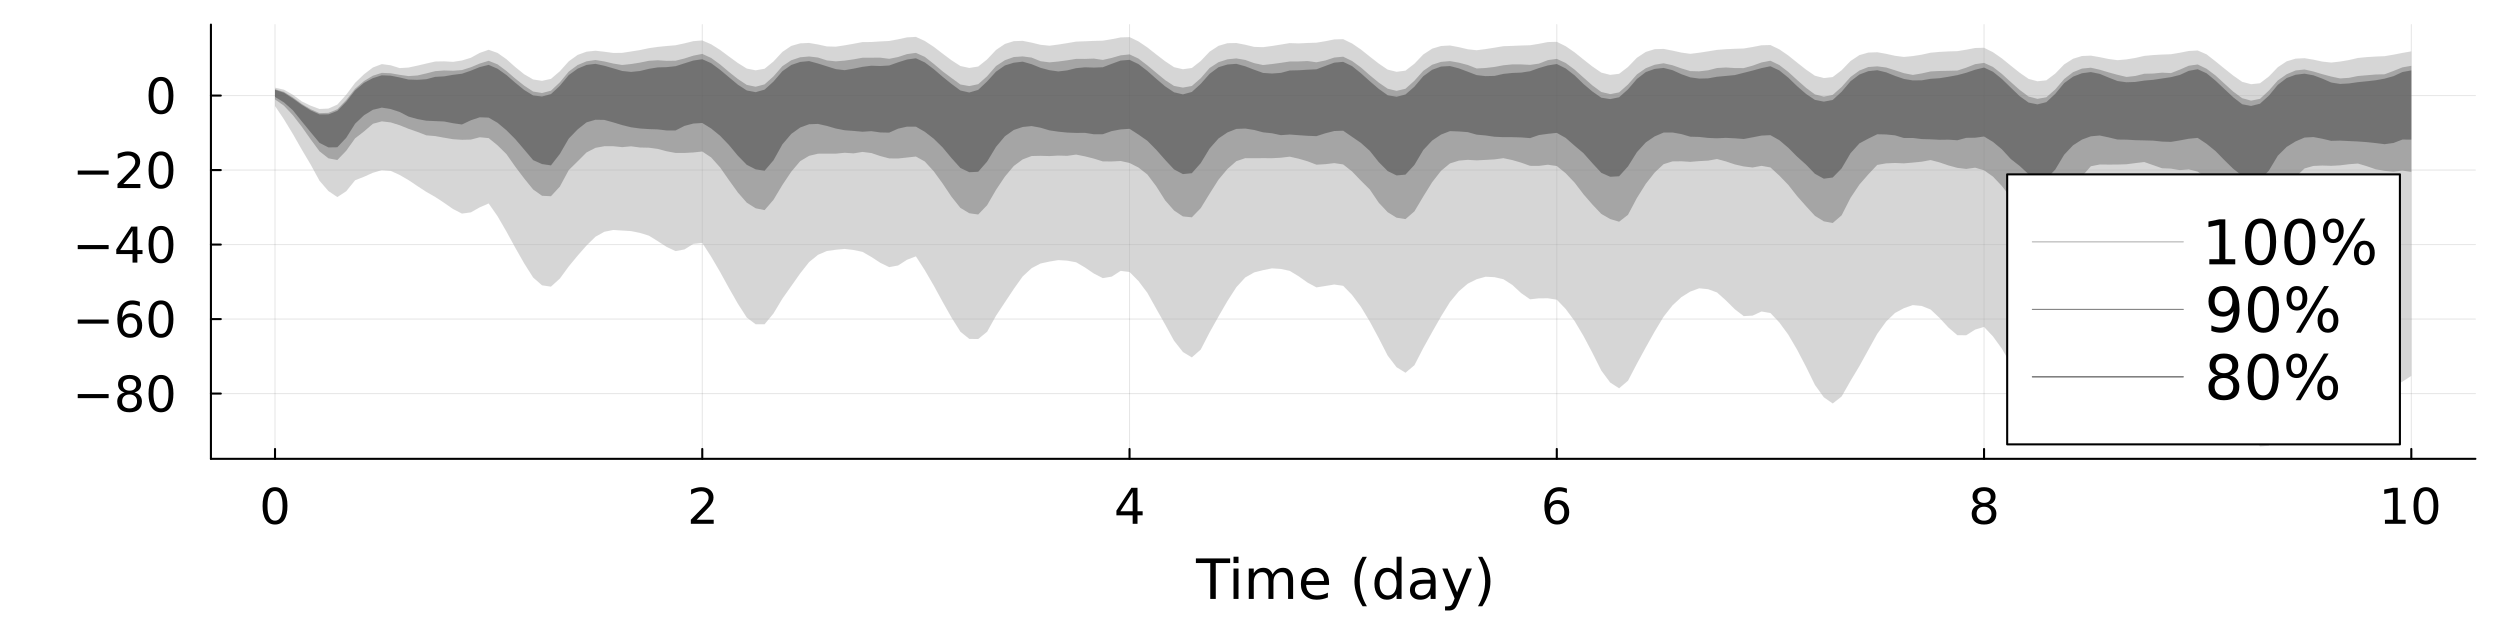 <?xml version="1.0" encoding="utf-8"?>
<svg xmlns="http://www.w3.org/2000/svg" xmlns:xlink="http://www.w3.org/1999/xlink" width="1200" height="300" viewBox="0 0 4800 1200">
<rect x="0" y="0" width="4800" height="1200" fill="#333333" stroke="none"/>
<defs>
  <clipPath id="clip160">
    <rect x="0" y="0" width="4800" height="1200"/>
  </clipPath>
</defs>
<path clip-path="url(#clip160)" d="M0 1200 L4800 1200 L4800 0 L0 0  Z" fill="#ffffff" fill-rule="evenodd" fill-opacity="1"/>
<defs>
  <clipPath id="clip161">
    <rect x="960" y="0" width="3361" height="1200"/>
  </clipPath>
</defs>
<path clip-path="url(#clip160)" d="M404.977 880.951 L4752.76 880.951 L4752.76 47.244 L404.977 47.244  Z" fill="#ffffff" fill-rule="evenodd" fill-opacity="1"/>
<defs>
  <clipPath id="clip162">
    <rect x="404" y="47" width="4349" height="835"/>
  </clipPath>
</defs>
<polyline clip-path="url(#clip162)" style="stroke:#000000; stroke-linecap:round; stroke-linejoin:round; stroke-width:2; stroke-opacity:0.1; fill:none" points="528.028,880.951 528.028,47.244 "/>
<polyline clip-path="url(#clip162)" style="stroke:#000000; stroke-linecap:round; stroke-linejoin:round; stroke-width:2; stroke-opacity:0.1; fill:none" points="1348.36,880.951 1348.36,47.244 "/>
<polyline clip-path="url(#clip162)" style="stroke:#000000; stroke-linecap:round; stroke-linejoin:round; stroke-width:2; stroke-opacity:0.1; fill:none" points="2168.7,880.951 2168.7,47.244 "/>
<polyline clip-path="url(#clip162)" style="stroke:#000000; stroke-linecap:round; stroke-linejoin:round; stroke-width:2; stroke-opacity:0.1; fill:none" points="2989.03,880.951 2989.03,47.244 "/>
<polyline clip-path="url(#clip162)" style="stroke:#000000; stroke-linecap:round; stroke-linejoin:round; stroke-width:2; stroke-opacity:0.1; fill:none" points="3809.37,880.951 3809.37,47.244 "/>
<polyline clip-path="url(#clip162)" style="stroke:#000000; stroke-linecap:round; stroke-linejoin:round; stroke-width:2; stroke-opacity:0.1; fill:none" points="4629.71,880.951 4629.71,47.244 "/>
<polyline clip-path="url(#clip162)" style="stroke:#000000; stroke-linecap:round; stroke-linejoin:round; stroke-width:2; stroke-opacity:0.1; fill:none" points="404.977,755.68 4752.76,755.68 "/>
<polyline clip-path="url(#clip162)" style="stroke:#000000; stroke-linecap:round; stroke-linejoin:round; stroke-width:2; stroke-opacity:0.1; fill:none" points="404.977,612.63 4752.76,612.63 "/>
<polyline clip-path="url(#clip162)" style="stroke:#000000; stroke-linecap:round; stroke-linejoin:round; stroke-width:2; stroke-opacity:0.1; fill:none" points="404.977,469.581 4752.76,469.581 "/>
<polyline clip-path="url(#clip162)" style="stroke:#000000; stroke-linecap:round; stroke-linejoin:round; stroke-width:2; stroke-opacity:0.1; fill:none" points="404.977,326.531 4752.76,326.531 "/>
<polyline clip-path="url(#clip162)" style="stroke:#000000; stroke-linecap:round; stroke-linejoin:round; stroke-width:2; stroke-opacity:0.1; fill:none" points="404.977,183.481 4752.76,183.481 "/>
<polyline clip-path="url(#clip160)" style="stroke:#000000; stroke-linecap:round; stroke-linejoin:round; stroke-width:4; stroke-opacity:1; fill:none" points="404.977,880.951 4752.76,880.951 "/>
<polyline clip-path="url(#clip160)" style="stroke:#000000; stroke-linecap:round; stroke-linejoin:round; stroke-width:4; stroke-opacity:1; fill:none" points="528.028,880.951 528.028,862.054 "/>
<polyline clip-path="url(#clip160)" style="stroke:#000000; stroke-linecap:round; stroke-linejoin:round; stroke-width:4; stroke-opacity:1; fill:none" points="1348.36,880.951 1348.36,862.054 "/>
<polyline clip-path="url(#clip160)" style="stroke:#000000; stroke-linecap:round; stroke-linejoin:round; stroke-width:4; stroke-opacity:1; fill:none" points="2168.7,880.951 2168.7,862.054 "/>
<polyline clip-path="url(#clip160)" style="stroke:#000000; stroke-linecap:round; stroke-linejoin:round; stroke-width:4; stroke-opacity:1; fill:none" points="2989.03,880.951 2989.03,862.054 "/>
<polyline clip-path="url(#clip160)" style="stroke:#000000; stroke-linecap:round; stroke-linejoin:round; stroke-width:4; stroke-opacity:1; fill:none" points="3809.37,880.951 3809.37,862.054 "/>
<polyline clip-path="url(#clip160)" style="stroke:#000000; stroke-linecap:round; stroke-linejoin:round; stroke-width:4; stroke-opacity:1; fill:none" points="4629.71,880.951 4629.71,862.054 "/>
<path clip-path="url(#clip160)" d="M528.028 942.789 Q520.806 942.789 517.148 949.918 Q513.537 957.002 513.537 971.261 Q513.537 985.474 517.148 992.603 Q520.806 999.687 528.028 999.687 Q535.296 999.687 538.907 992.603 Q542.565 985.474 542.565 971.261 Q542.565 957.002 538.907 949.918 Q535.296 942.789 528.028 942.789 M528.028 935.382 Q539.648 935.382 545.759 944.594 Q551.916 953.761 551.916 971.261 Q551.916 988.715 545.759 997.927 Q539.648 1007.09 528.028 1007.09 Q516.407 1007.09 510.25 997.927 Q504.139 988.715 504.139 971.261 Q504.139 953.761 510.25 944.594 Q516.407 935.382 528.028 935.382 Z" fill="#000000" fill-rule="nonzero" fill-opacity="1" /><path clip-path="url(#clip160)" d="M1337.67 997.881 L1370.31 997.881 L1370.31 1005.75 L1326.42 1005.75 L1326.42 997.881 Q1331.74 992.372 1340.91 983.113 Q1350.12 973.807 1352.48 971.122 Q1356.97 966.076 1358.73 962.604 Q1360.54 959.085 1360.54 955.705 Q1360.54 950.196 1356.65 946.724 Q1352.81 943.252 1346.6 943.252 Q1342.21 943.252 1337.3 944.78 Q1332.44 946.307 1326.88 949.409 L1326.88 939.965 Q1332.53 937.696 1337.44 936.539 Q1342.34 935.382 1346.42 935.382 Q1357.16 935.382 1363.55 940.752 Q1369.94 946.122 1369.94 955.104 Q1369.94 959.363 1368.32 963.205 Q1366.74 967.002 1362.53 972.187 Q1361.37 973.529 1355.17 979.965 Q1348.97 986.353 1337.67 997.881 Z" fill="#000000" fill-rule="nonzero" fill-opacity="1" /><path clip-path="url(#clip160)" d="M2174.72 944.78 L2151.11 981.678 L2174.72 981.678 L2174.72 944.78 M2172.26 936.631 L2184.02 936.631 L2184.02 981.678 L2193.88 981.678 L2193.88 989.455 L2184.02 989.455 L2184.02 1005.75 L2174.72 1005.75 L2174.72 989.455 L2143.51 989.455 L2143.51 980.428 L2172.26 936.631 Z" fill="#000000" fill-rule="nonzero" fill-opacity="1" /><path clip-path="url(#clip160)" d="M2989.84 967.465 Q2983.55 967.465 2979.84 971.77 Q2976.19 976.076 2976.19 983.576 Q2976.19 991.029 2979.84 995.381 Q2983.55 999.687 2989.84 999.687 Q2996.14 999.687 2999.8 995.381 Q3003.5 991.029 3003.5 983.576 Q3003.5 976.076 2999.8 971.77 Q2996.14 967.465 2989.84 967.465 M3008.41 938.159 L3008.41 946.678 Q3004.89 945.011 3001.28 944.131 Q2997.71 943.252 2994.2 943.252 Q2984.94 943.252 2980.03 949.502 Q2975.17 955.752 2974.47 968.391 Q2977.21 964.363 2981.33 962.233 Q2985.45 960.057 2990.4 960.057 Q3000.82 960.057 3006.84 966.4 Q3012.9 972.696 3012.9 983.576 Q3012.9 994.224 3006.6 1000.66 Q3000.31 1007.09 2989.84 1007.09 Q2977.85 1007.09 2971.51 997.927 Q2965.17 988.715 2965.17 971.261 Q2965.17 954.872 2972.95 945.15 Q2980.72 935.382 2993.83 935.382 Q2997.34 935.382 3000.91 936.076 Q3004.52 936.77 3008.41 938.159 Z" fill="#000000" fill-rule="nonzero" fill-opacity="1" /><path clip-path="url(#clip160)" d="M3809.37 972.928 Q3802.7 972.928 3798.86 976.492 Q3795.06 980.057 3795.06 986.307 Q3795.06 992.557 3798.86 996.122 Q3802.7 999.687 3809.37 999.687 Q3816.04 999.687 3819.88 996.122 Q3823.72 992.511 3823.72 986.307 Q3823.72 980.057 3819.88 976.492 Q3816.08 972.928 3809.37 972.928 M3800.02 968.946 Q3794 967.465 3790.62 963.344 Q3787.29 959.224 3787.29 953.298 Q3787.29 945.011 3793.17 940.196 Q3799.09 935.382 3809.37 935.382 Q3819.69 935.382 3825.57 940.196 Q3831.45 945.011 3831.45 953.298 Q3831.45 959.224 3828.07 963.344 Q3824.74 967.465 3818.77 968.946 Q3825.53 970.52 3829.28 975.104 Q3833.07 979.687 3833.07 986.307 Q3833.07 996.353 3826.92 1001.72 Q3820.81 1007.09 3809.37 1007.09 Q3797.93 1007.09 3791.78 1001.72 Q3785.67 996.353 3785.67 986.307 Q3785.67 979.687 3789.46 975.104 Q3793.26 970.52 3800.02 968.946 M3796.59 954.178 Q3796.59 959.548 3799.93 962.557 Q3803.31 965.567 3809.37 965.567 Q3815.39 965.567 3818.77 962.557 Q3822.19 959.548 3822.19 954.178 Q3822.19 948.807 3818.77 945.798 Q3815.39 942.789 3809.37 942.789 Q3803.31 942.789 3799.93 945.798 Q3796.59 948.807 3796.59 954.178 Z" fill="#000000" fill-rule="nonzero" fill-opacity="1" /><path clip-path="url(#clip160)" d="M4579.08 997.881 L4594.36 997.881 L4594.36 945.15 L4577.74 948.483 L4577.74 939.965 L4594.27 936.631 L4603.62 936.631 L4603.62 997.881 L4618.9 997.881 L4618.9 1005.75 L4579.08 1005.75 L4579.08 997.881 Z" fill="#000000" fill-rule="nonzero" fill-opacity="1" /><path clip-path="url(#clip160)" d="M4657.78 942.789 Q4650.56 942.789 4646.9 949.918 Q4643.29 957.002 4643.29 971.261 Q4643.29 985.474 4646.9 992.603 Q4650.56 999.687 4657.78 999.687 Q4665.05 999.687 4668.66 992.603 Q4672.32 985.474 4672.32 971.261 Q4672.32 957.002 4668.66 949.918 Q4665.05 942.789 4657.78 942.789 M4657.78 935.382 Q4669.4 935.382 4675.52 944.594 Q4681.67 953.761 4681.67 971.261 Q4681.67 988.715 4675.52 997.927 Q4669.4 1007.09 4657.78 1007.09 Q4646.16 1007.09 4640.01 997.927 Q4633.9 988.715 4633.9 971.261 Q4633.9 953.761 4640.01 944.594 Q4646.16 935.382 4657.78 935.382 Z" fill="#000000" fill-rule="nonzero" fill-opacity="1" /><path clip-path="url(#clip160)" d="M2296.11 1072.18 L2361.89 1072.18 L2361.89 1081.04 L2334.28 1081.04 L2334.28 1149.94 L2323.71 1149.94 L2323.71 1081.04 L2296.11 1081.04 L2296.11 1072.18 Z" fill="#000000" fill-rule="nonzero" fill-opacity="1" /><path clip-path="url(#clip160)" d="M2368.35 1091.61 L2377.93 1091.61 L2377.93 1149.94 L2368.35 1149.94 L2368.35 1091.61 M2368.35 1068.9 L2377.93 1068.9 L2377.93 1081.04 L2368.35 1081.04 L2368.35 1068.9 Z" fill="#000000" fill-rule="nonzero" fill-opacity="1" /><path clip-path="url(#clip160)" d="M2443.4 1102.81 Q2446.99 1096.35 2451.99 1093.28 Q2456.99 1090.2 2463.76 1090.2 Q2472.88 1090.2 2477.83 1096.61 Q2482.77 1102.96 2482.77 1114.74 L2482.77 1149.94 L2473.14 1149.94 L2473.14 1115.05 Q2473.14 1106.66 2470.17 1102.6 Q2467.2 1098.54 2461.11 1098.54 Q2453.66 1098.54 2449.34 1103.49 Q2445.01 1108.43 2445.01 1116.97 L2445.01 1149.94 L2435.38 1149.94 L2435.38 1115.05 Q2435.38 1106.61 2432.41 1102.6 Q2429.44 1098.54 2423.24 1098.54 Q2415.9 1098.54 2411.58 1103.54 Q2407.25 1108.49 2407.25 1116.97 L2407.25 1149.94 L2397.62 1149.94 L2397.62 1091.61 L2407.25 1091.61 L2407.25 1100.67 Q2410.53 1095.31 2415.12 1092.76 Q2419.7 1090.2 2426 1090.2 Q2432.36 1090.2 2436.78 1093.43 Q2441.26 1096.66 2443.4 1102.81 Z" fill="#000000" fill-rule="nonzero" fill-opacity="1" /><path clip-path="url(#clip160)" d="M2551.78 1118.38 L2551.78 1123.07 L2507.72 1123.07 Q2508.35 1132.96 2513.66 1138.17 Q2519.02 1143.33 2528.55 1143.33 Q2534.08 1143.33 2539.23 1141.97 Q2544.44 1140.62 2549.54 1137.91 L2549.54 1146.97 Q2544.39 1149.16 2538.97 1150.31 Q2533.55 1151.45 2527.98 1151.45 Q2514.02 1151.45 2505.85 1143.33 Q2497.72 1135.2 2497.72 1121.35 Q2497.72 1107.03 2505.43 1098.64 Q2513.19 1090.2 2526.31 1090.2 Q2538.09 1090.2 2544.91 1097.81 Q2551.78 1105.36 2551.78 1118.38 M2542.2 1115.57 Q2542.1 1107.7 2537.77 1103.02 Q2533.5 1098.33 2526.42 1098.33 Q2518.4 1098.33 2513.55 1102.86 Q2508.76 1107.39 2508.03 1115.62 L2542.2 1115.57 Z" fill="#000000" fill-rule="nonzero" fill-opacity="1" /><path clip-path="url(#clip160)" d="M2624.44 1069.01 Q2617.46 1080.99 2614.07 1092.7 Q2610.69 1104.42 2610.69 1116.45 Q2610.69 1128.49 2614.07 1140.31 Q2617.51 1152.08 2624.44 1164.01 L2616.11 1164.01 Q2608.29 1151.77 2604.39 1139.94 Q2600.53 1128.12 2600.53 1116.45 Q2600.53 1104.84 2604.39 1093.07 Q2608.24 1081.3 2616.11 1069.01 L2624.44 1069.01 Z" fill="#000000" fill-rule="nonzero" fill-opacity="1" /><path clip-path="url(#clip160)" d="M2681.42 1100.46 L2681.42 1068.9 L2691 1068.9 L2691 1149.94 L2681.42 1149.94 L2681.42 1141.19 Q2678.4 1146.4 2673.76 1148.95 Q2669.18 1151.45 2662.72 1151.45 Q2652.15 1151.45 2645.48 1143.02 Q2638.87 1134.58 2638.87 1120.83 Q2638.87 1107.08 2645.48 1098.64 Q2652.15 1090.2 2662.72 1090.2 Q2669.18 1090.2 2673.76 1092.76 Q2678.4 1095.26 2681.42 1100.46 M2648.76 1120.83 Q2648.76 1131.4 2653.08 1137.44 Q2657.46 1143.43 2665.06 1143.43 Q2672.67 1143.43 2677.04 1137.44 Q2681.42 1131.4 2681.42 1120.83 Q2681.42 1110.26 2677.04 1104.27 Q2672.67 1098.23 2665.06 1098.23 Q2657.46 1098.23 2653.08 1104.27 Q2648.76 1110.26 2648.76 1120.83 Z" fill="#000000" fill-rule="nonzero" fill-opacity="1" /><path clip-path="url(#clip160)" d="M2737.25 1120.62 Q2725.64 1120.62 2721.16 1123.28 Q2716.68 1125.93 2716.68 1132.34 Q2716.68 1137.44 2720.01 1140.46 Q2723.4 1143.43 2729.18 1143.43 Q2737.15 1143.43 2741.94 1137.81 Q2746.78 1132.13 2746.78 1122.76 L2746.78 1120.62 L2737.25 1120.62 M2756.37 1116.66 L2756.37 1149.94 L2746.78 1149.94 L2746.78 1141.09 Q2743.5 1146.4 2738.61 1148.95 Q2733.71 1151.45 2726.63 1151.45 Q2717.67 1151.45 2712.36 1146.45 Q2707.1 1141.4 2707.1 1132.96 Q2707.1 1123.12 2713.66 1118.12 Q2720.27 1113.12 2733.34 1113.12 L2746.78 1113.12 L2746.78 1112.18 Q2746.78 1105.57 2742.41 1101.98 Q2738.08 1098.33 2730.22 1098.33 Q2725.22 1098.33 2720.48 1099.53 Q2715.74 1100.73 2711.37 1103.12 L2711.37 1094.27 Q2716.63 1092.24 2721.57 1091.25 Q2726.52 1090.2 2731.21 1090.2 Q2743.87 1090.2 2750.12 1096.77 Q2756.37 1103.33 2756.37 1116.66 Z" fill="#000000" fill-rule="nonzero" fill-opacity="1" /><path clip-path="url(#clip160)" d="M2800.38 1155.36 Q2796.31 1165.78 2792.46 1168.95 Q2788.61 1172.13 2782.15 1172.13 L2774.49 1172.13 L2774.49 1164.11 L2780.12 1164.11 Q2784.07 1164.11 2786.26 1162.24 Q2788.45 1160.36 2791.11 1153.38 L2792.82 1149.01 L2769.23 1091.61 L2779.39 1091.61 L2797.62 1137.24 L2815.84 1091.61 L2826 1091.61 L2800.38 1155.36 Z" fill="#000000" fill-rule="nonzero" fill-opacity="1" /><path clip-path="url(#clip160)" d="M2837.72 1069.01 L2846.05 1069.01 Q2853.87 1081.3 2857.72 1093.07 Q2861.63 1104.84 2861.63 1116.45 Q2861.63 1128.12 2857.72 1139.94 Q2853.87 1151.77 2846.05 1164.01 L2837.72 1164.01 Q2844.65 1152.08 2848.03 1140.31 Q2851.47 1128.49 2851.47 1116.45 Q2851.47 1104.42 2848.03 1092.7 Q2844.65 1080.99 2837.72 1069.01 Z" fill="#000000" fill-rule="nonzero" fill-opacity="1" /><polyline clip-path="url(#clip160)" style="stroke:#000000; stroke-linecap:round; stroke-linejoin:round; stroke-width:4; stroke-opacity:1; fill:none" points="404.977,880.951 404.977,47.244 "/>
<polyline clip-path="url(#clip160)" style="stroke:#000000; stroke-linecap:round; stroke-linejoin:round; stroke-width:4; stroke-opacity:1; fill:none" points="404.977,755.68 423.875,755.68 "/>
<polyline clip-path="url(#clip160)" style="stroke:#000000; stroke-linecap:round; stroke-linejoin:round; stroke-width:4; stroke-opacity:1; fill:none" points="404.977,612.63 423.875,612.63 "/>
<polyline clip-path="url(#clip160)" style="stroke:#000000; stroke-linecap:round; stroke-linejoin:round; stroke-width:4; stroke-opacity:1; fill:none" points="404.977,469.581 423.875,469.581 "/>
<polyline clip-path="url(#clip160)" style="stroke:#000000; stroke-linecap:round; stroke-linejoin:round; stroke-width:4; stroke-opacity:1; fill:none" points="404.977,326.531 423.875,326.531 "/>
<polyline clip-path="url(#clip160)" style="stroke:#000000; stroke-linecap:round; stroke-linejoin:round; stroke-width:4; stroke-opacity:1; fill:none" points="404.977,183.481 423.875,183.481 "/>
<path clip-path="url(#clip160)" d="M149.228 756.583 L208.58 756.583 L208.58 764.453 L149.228 764.453 L149.228 756.583 Z" fill="#000000" fill-rule="nonzero" fill-opacity="1" /><path clip-path="url(#clip160)" d="M248.765 757.416 Q242.098 757.416 238.256 760.981 Q234.459 764.546 234.459 770.796 Q234.459 777.046 238.256 780.61 Q242.098 784.175 248.765 784.175 Q255.431 784.175 259.274 780.61 Q263.117 776.999 263.117 770.796 Q263.117 764.546 259.274 760.981 Q255.478 757.416 248.765 757.416 M239.413 753.435 Q233.395 751.953 230.015 747.833 Q226.682 743.712 226.682 737.787 Q226.682 729.5 232.561 724.685 Q238.487 719.87 248.765 719.87 Q259.089 719.87 264.968 724.685 Q270.848 729.5 270.848 737.787 Q270.848 743.712 267.468 747.833 Q264.135 751.953 258.163 753.435 Q264.922 755.009 268.672 759.592 Q272.468 764.175 272.468 770.796 Q272.468 780.842 266.311 786.212 Q260.2 791.583 248.765 791.583 Q237.33 791.583 231.172 786.212 Q225.061 780.842 225.061 770.796 Q225.061 764.175 228.858 759.592 Q232.654 755.009 239.413 753.435 M235.987 738.666 Q235.987 744.037 239.32 747.046 Q242.7 750.055 248.765 750.055 Q254.783 750.055 258.163 747.046 Q261.589 744.037 261.589 738.666 Q261.589 733.296 258.163 730.287 Q254.783 727.277 248.765 727.277 Q242.7 727.277 239.32 730.287 Q235.987 733.296 235.987 738.666 Z" fill="#000000" fill-rule="nonzero" fill-opacity="1" /><path clip-path="url(#clip160)" d="M309.089 727.277 Q301.866 727.277 298.209 734.407 Q294.598 741.49 294.598 755.749 Q294.598 769.962 298.209 777.092 Q301.866 784.175 309.089 784.175 Q316.357 784.175 319.968 777.092 Q323.626 769.962 323.626 755.749 Q323.626 741.49 319.968 734.407 Q316.357 727.277 309.089 727.277 M309.089 719.87 Q320.709 719.87 326.82 729.083 Q332.977 738.25 332.977 755.749 Q332.977 773.203 326.82 782.416 Q320.709 791.583 309.089 791.583 Q297.468 791.583 291.311 782.416 Q285.2 773.203 285.2 755.749 Q285.2 738.25 291.311 729.083 Q297.468 719.87 309.089 719.87 Z" fill="#000000" fill-rule="nonzero" fill-opacity="1" /><path clip-path="url(#clip160)" d="M149.228 613.533 L208.58 613.533 L208.58 621.403 L149.228 621.403 L149.228 613.533 Z" fill="#000000" fill-rule="nonzero" fill-opacity="1" /><path clip-path="url(#clip160)" d="M249.922 608.904 Q243.626 608.904 239.922 613.209 Q236.265 617.515 236.265 625.015 Q236.265 632.468 239.922 636.82 Q243.626 641.126 249.922 641.126 Q256.219 641.126 259.876 636.82 Q263.58 632.468 263.58 625.015 Q263.58 617.515 259.876 613.209 Q256.219 608.904 249.922 608.904 M268.487 579.598 L268.487 588.117 Q264.968 586.45 261.357 585.57 Q257.793 584.691 254.274 584.691 Q245.015 584.691 240.107 590.941 Q235.246 597.191 234.552 609.829 Q237.283 605.802 241.404 603.672 Q245.524 601.496 250.478 601.496 Q260.894 601.496 266.913 607.839 Q272.978 614.135 272.978 625.015 Q272.978 635.663 266.681 642.098 Q260.385 648.533 249.922 648.533 Q237.932 648.533 231.589 639.366 Q225.246 630.153 225.246 612.7 Q225.246 596.311 233.024 586.589 Q240.802 576.82 253.904 576.82 Q257.422 576.82 260.987 577.515 Q264.598 578.209 268.487 579.598 Z" fill="#000000" fill-rule="nonzero" fill-opacity="1" /><path clip-path="url(#clip160)" d="M309.089 584.228 Q301.866 584.228 298.209 591.357 Q294.598 598.441 294.598 612.7 Q294.598 626.913 298.209 634.042 Q301.866 641.126 309.089 641.126 Q316.357 641.126 319.968 634.042 Q323.626 626.913 323.626 612.7 Q323.626 598.441 319.968 591.357 Q316.357 584.228 309.089 584.228 M309.089 576.82 Q320.709 576.82 326.82 586.033 Q332.977 595.2 332.977 612.7 Q332.977 630.153 326.82 639.366 Q320.709 648.533 309.089 648.533 Q297.468 648.533 291.311 639.366 Q285.2 630.153 285.2 612.7 Q285.2 595.2 291.311 586.033 Q297.468 576.82 309.089 576.82 Z" fill="#000000" fill-rule="nonzero" fill-opacity="1" /><path clip-path="url(#clip160)" d="M149.228 470.483 L208.58 470.483 L208.58 478.354 L149.228 478.354 L149.228 470.483 Z" fill="#000000" fill-rule="nonzero" fill-opacity="1" /><path clip-path="url(#clip160)" d="M254.459 443.169 L230.848 480.067 L254.459 480.067 L254.459 443.169 M252.006 435.021 L263.765 435.021 L263.765 480.067 L273.626 480.067 L273.626 487.844 L263.765 487.844 L263.765 504.141 L254.459 504.141 L254.459 487.844 L223.256 487.844 L223.256 478.817 L252.006 435.021 Z" fill="#000000" fill-rule="nonzero" fill-opacity="1" /><path clip-path="url(#clip160)" d="M309.089 441.178 Q301.866 441.178 298.209 448.308 Q294.598 455.391 294.598 469.65 Q294.598 483.863 298.209 490.993 Q301.866 498.076 309.089 498.076 Q316.357 498.076 319.968 490.993 Q323.626 483.863 323.626 469.65 Q323.626 455.391 319.968 448.308 Q316.357 441.178 309.089 441.178 M309.089 433.771 Q320.709 433.771 326.82 442.984 Q332.977 452.15 332.977 469.65 Q332.977 487.104 326.82 496.317 Q320.709 505.483 309.089 505.483 Q297.468 505.483 291.311 496.317 Q285.2 487.104 285.2 469.65 Q285.2 452.15 291.311 442.984 Q297.468 433.771 309.089 433.771 Z" fill="#000000" fill-rule="nonzero" fill-opacity="1" /><path clip-path="url(#clip160)" d="M149.228 327.434 L208.58 327.434 L208.58 335.304 L149.228 335.304 L149.228 327.434 Z" fill="#000000" fill-rule="nonzero" fill-opacity="1" /><path clip-path="url(#clip160)" d="M236.82 353.221 L269.459 353.221 L269.459 361.091 L225.571 361.091 L225.571 353.221 Q230.895 347.711 240.061 338.452 Q249.274 329.147 251.635 326.462 Q256.126 321.415 257.885 317.943 Q259.691 314.425 259.691 311.045 Q259.691 305.536 255.802 302.064 Q251.959 298.591 245.756 298.591 Q241.357 298.591 236.45 300.119 Q231.589 301.647 226.033 304.749 L226.033 295.304 Q231.682 293.036 236.589 291.878 Q241.496 290.721 245.57 290.721 Q256.311 290.721 262.7 296.091 Q269.089 301.462 269.089 310.443 Q269.089 314.702 267.468 318.545 Q265.894 322.341 261.681 327.526 Q260.524 328.869 254.32 335.304 Q248.117 341.693 236.82 353.221 Z" fill="#000000" fill-rule="nonzero" fill-opacity="1" /><path clip-path="url(#clip160)" d="M309.089 298.128 Q301.866 298.128 298.209 305.258 Q294.598 312.341 294.598 326.6 Q294.598 340.813 298.209 347.943 Q301.866 355.026 309.089 355.026 Q316.357 355.026 319.968 347.943 Q323.626 340.813 323.626 326.6 Q323.626 312.341 319.968 305.258 Q316.357 298.128 309.089 298.128 M309.089 290.721 Q320.709 290.721 326.82 299.934 Q332.977 309.101 332.977 326.6 Q332.977 344.054 326.82 353.267 Q320.709 362.434 309.089 362.434 Q297.468 362.434 291.311 353.267 Q285.2 344.054 285.2 326.6 Q285.2 309.101 291.311 299.934 Q297.468 290.721 309.089 290.721 Z" fill="#000000" fill-rule="nonzero" fill-opacity="1" /><path clip-path="url(#clip160)" d="M309.089 155.079 Q301.866 155.079 298.209 162.208 Q294.598 169.292 294.598 183.551 Q294.598 197.764 298.209 204.893 Q301.866 211.977 309.089 211.977 Q316.357 211.977 319.968 204.893 Q323.626 197.764 323.626 183.551 Q323.626 169.292 319.968 162.208 Q316.357 155.079 309.089 155.079 M309.089 147.671 Q320.709 147.671 326.82 156.884 Q332.977 166.051 332.977 183.551 Q332.977 201.004 326.82 210.217 Q320.709 219.384 309.089 219.384 Q297.468 219.384 291.311 210.217 Q285.2 201.004 285.2 183.551 Q285.2 166.051 291.311 156.884 Q297.468 147.671 309.089 147.671 Z" fill="#000000" fill-rule="nonzero" fill-opacity="1" /><path clip-path="url(#clip162)" d="M528.028 203.579 L545.118 228.931 L562.208 257.087 L579.299 287.022 L596.389 315.786 L613.479 347.082 L630.57 366.816 L647.66 378.396 L664.75 367.172 L681.841 346.064 L698.931 339.371 L716.021 331.722 L733.112 326.616 L750.202 328.113 L767.292 335.902 L784.383 345.835 L801.473 357.311 L818.563 368.464 L835.654 378.202 L852.744 389.462 L869.834 401.334 L886.925 410.095 L904.015 407.77 L921.105 398.102 L938.195 390.622 L955.286 415.099 L972.376 444.629 L989.466 475.886 L1006.56 505.902 L1023.65 532.873 L1040.74 547.843 L1057.83 550.365 L1074.92 534.866 L1092.01 511.505 L1109.1 490.811 L1126.19 471.352 L1143.28 454.547 L1160.37 444.98 L1177.46 441.539 L1194.55 442.621 L1211.64 443.687 L1228.73 447.182 L1245.82 452.455 L1262.91 463.04 L1280 474.074 L1297.09 482.097 L1314.18 478.925 L1331.27 468.241 L1348.36 466.423 L1365.45 492.861 L1382.54 522.085 L1399.63 553.165 L1416.72 583.112 L1433.81 609.69 L1450.91 622.644 L1468 622.606 L1485.09 601.86 L1502.18 573.407 L1519.27 549.213 L1536.36 524.947 L1553.45 503.237 L1570.54 489.276 L1587.63 481.9 L1604.72 479.525 L1621.81 477.96 L1638.9 479.988 L1655.99 483.566 L1673.08 493.389 L1690.17 504.585 L1707.26 512.88 L1724.35 509.74 L1741.44 498.757 L1758.53 492.157 L1775.62 518.737 L1792.71 548.14 L1809.8 579.438 L1826.89 609.645 L1843.98 636.873 L1861.07 650.741 L1878.16 650.91 L1895.25 636.974 L1912.34 606.244 L1929.43 580.447 L1946.52 554.66 L1963.61 530.686 L1980.71 514.909 L1997.8 505.947 L2014.89 502.218 L2031.98 499.386 L2049.07 500.469 L2066.16 503.578 L2083.25 513.617 L2100.34 525.265 L2117.43 534.021 L2134.52 531.103 L2151.61 520.066 L2168.7 522.217 L2185.79 539.471 L2202.88 562.173 L2219.97 592.741 L2237.06 623 L2254.15 654.182 L2271.24 675.894 L2288.33 686.237 L2305.42 671.146 L2322.51 638.095 L2339.6 607.494 L2356.69 578.01 L2373.78 551.446 L2390.87 532.762 L2407.96 523.062 L2425.05 518.702 L2442.14 515.243 L2459.23 516.367 L2476.32 520.066 L2493.42 530.481 L2510.51 542.591 L2527.6 551.782 L2544.69 549.1 L2561.78 546.285 L2578.87 548.759 L2595.96 566.291 L2613.05 589.198 L2630.14 617.611 L2647.23 649.342 L2664.32 682.726 L2681.41 705.034 L2698.5 715.656 L2715.59 701.345 L2732.68 668.283 L2749.77 637.498 L2766.86 607.479 L2783.95 579.871 L2801.04 559.226 L2818.13 544.629 L2835.22 536.122 L2852.31 531.341 L2869.4 532.165 L2886.49 536.082 L2903.58 546.994 L2920.67 562.784 L2937.76 574.67 L2954.85 572.792 L2971.94 572.698 L2989.03 575.387 L3006.12 593.201 L3023.22 616.35 L3040.31 645.099 L3057.4 677.348 L3074.49 711.47 L3091.58 734.47 L3108.67 745.504 L3125.76 730.984 L3142.85 698.302 L3159.94 666.925 L3177.03 636.404 L3194.12 608.041 L3211.21 586.327 L3228.3 570.467 L3245.39 559.803 L3262.48 553.525 L3279.57 555.261 L3296.66 561.502 L3313.75 576.765 L3330.84 593.767 L3347.93 606.928 L3365.02 605.98 L3382.11 598.073 L3399.2 600.995 L3416.29 619.042 L3433.38 642.391 L3450.47 671.445 L3467.56 704.182 L3484.65 739.005 L3501.74 762.793 L3518.83 774.712 L3535.92 761.257 L3553.02 731.286 L3570.11 702.735 L3587.2 671.78 L3604.29 640.988 L3621.38 617.31 L3638.47 600.889 L3655.56 591.715 L3672.65 585.758 L3689.74 587.447 L3706.83 594.309 L3723.92 610.411 L3741.01 628.896 L3758.1 643.563 L3775.19 643.707 L3792.28 632.788 L3809.37 627.701 L3826.46 645.876 L3843.55 669.35 L3860.64 698.67 L3877.73 731.882 L3894.82 767.441 L3911.91 792.101 L3929 807.1 L3946.09 804.367 L3963.18 778.145 L3980.27 749.611 L3997.36 717.735 L4014.45 685.686 L4031.54 660.425 L4048.63 642.41 L4065.72 631.241 L4082.82 623.947 L4099.91 624.884 L4117 631.827 L4134.09 649.368 L4151.18 669.642 L4168.27 686.126 L4185.36 687.586 L4202.45 677.316 L4219.54 666.246 L4236.63 674.465 L4253.72 697.439 L4270.81 727.155 L4287.9 760.971 L4304.99 797.26 L4322.08 831.128 L4339.17 857.356 L4356.26 855.716 L4373.35 831.006 L4390.44 803.137 L4407.53 770.713 L4424.62 737.375 L4441.71 710.431 L4458.8 690.482 L4475.89 678.205 L4492.98 670.047 L4510.07 671.157 L4527.16 678.812 L4544.25 698.075 L4561.34 720.594 L4578.43 739.28 L4595.52 742.303 L4612.62 732.764 L4629.71 721.687 L4629.71 98.642 L4612.62 101.588 L4595.52 104.952 L4578.43 107.851 L4561.34 108.577 L4544.25 109.612 L4527.16 111.304 L4510.07 115.289 L4492.98 118.196 L4475.89 120.099 L4458.8 118.22 L4441.71 114.57 L4424.62 111.745 L4407.53 112.588 L4390.44 117.743 L4373.35 129.09 L4356.26 146.832 L4339.17 159.823 L4322.08 161.68 L4304.99 157.107 L4287.9 145.192 L4270.81 131.593 L4253.72 117.705 L4236.63 104.347 L4219.54 96.904 L4202.45 97.889 L4185.36 101.25 L4168.27 104.124 L4151.18 104.744 L4134.09 105.708 L4117 107.316 L4099.91 111.224 L4082.82 114.025 L4065.72 115.544 L4048.63 113.28 L4031.54 109.755 L4014.45 106.805 L3997.36 107.547 L3980.27 112.822 L3963.18 123.661 L3946.09 141.294 L3929 154.201 L3911.91 156.032 L3894.82 151.466 L3877.73 139.559 L3860.64 125.973 L3843.55 112.084 L3826.46 100.195 L3809.37 91.724 L3792.28 92.146 L3775.19 95.432 L3758.1 98.199 L3741.01 98.735 L3723.92 99.631 L3706.83 101.166 L3689.74 104.948 L3672.65 107.654 L3655.56 109.343 L3638.47 107.129 L3621.38 103.333 L3604.29 100.32 L3587.2 100.94 L3570.11 105.802 L3553.02 117.092 L3535.92 134.86 L3518.83 147.891 L3501.74 149.86 L3484.65 145.381 L3467.56 133.612 L3450.47 120.171 L3433.38 106.432 L3416.29 94.728 L3399.2 86.457 L3382.11 86.941 L3365.02 90.278 L3347.93 93.1 L3330.84 93.676 L3313.75 94.469 L3296.66 95.776 L3279.57 98.583 L3262.48 101.219 L3245.39 103.34 L3228.3 100.982 L3211.21 97.187 L3194.12 93.914 L3177.03 94.424 L3159.94 99.667 L3142.85 110.886 L3125.76 128.591 L3108.67 141.698 L3091.58 143.754 L3074.49 139.393 L3057.4 127.671 L3040.31 114.239 L3023.22 100.485 L3006.12 88.716 L2989.03 80.317 L2971.94 80.759 L2954.85 84.075 L2937.76 86.852 L2920.67 87.384 L2903.58 88.128 L2886.49 88.692 L2869.4 91.553 L2852.31 94.237 L2835.22 96.462 L2818.13 94.593 L2801.04 90.557 L2783.95 87.35 L2766.86 88.32 L2749.77 93.418 L2732.68 104.606 L2715.59 122.424 L2698.5 135.654 L2681.41 137.856 L2664.32 133.644 L2647.23 122.065 L2630.14 108.741 L2613.05 95.105 L2595.96 83.442 L2578.87 75.188 L2561.78 75.716 L2544.69 79.104 L2527.6 81.944 L2510.51 82.521 L2493.42 83.335 L2476.32 82.736 L2459.23 85.591 L2442.14 88.298 L2425.05 90.561 L2407.96 90.025 L2390.87 85.922 L2373.78 82.569 L2356.69 82.965 L2339.6 87.974 L2322.51 99.146 L2305.42 117.105 L2288.33 130.542 L2271.24 132.953 L2254.15 128.953 L2237.06 117.583 L2219.97 104.48 L2202.88 91.005 L2185.79 79.464 L2168.7 71.269 L2151.61 71.853 L2134.52 75.246 L2117.43 78.073 L2100.34 78.507 L2083.25 79.221 L2066.16 79.894 L2049.07 82.791 L2031.98 85.528 L2014.89 87.762 L1997.8 86.006 L1980.71 81.833 L1963.61 78.451 L1946.52 78.99 L1929.43 84.381 L1912.34 95.924 L1895.25 114.092 L1878.16 127.745 L1861.07 130.463 L1843.98 126.751 L1826.89 115.717 L1809.8 102.93 L1792.71 89.804 L1775.62 78.632 L1758.53 70.84 L1741.44 71.763 L1724.35 75.49 L1707.26 78.681 L1690.17 79.522 L1673.08 80.653 L1655.99 80.813 L1638.9 84.015 L1621.81 87.031 L1604.72 89.599 L1587.63 89.13 L1570.54 85.409 L1553.45 82.458 L1536.36 83.225 L1519.27 88.119 L1502.18 99.668 L1485.09 118.041 L1468 131.996 L1450.91 135.01 L1433.81 131.633 L1416.72 120.954 L1399.63 108.549 L1382.54 95.806 L1365.45 85.026 L1348.36 77.644 L1331.27 79.016 L1314.18 83.227 L1297.09 86.917 L1280 88.335 L1262.91 90.071 L1245.82 92.5 L1228.73 96.124 L1211.64 98.855 L1194.55 101.474 L1177.46 101.645 L1160.37 99.333 L1143.28 97.409 L1126.19 99.203 L1109.1 105.46 L1092.01 117.725 L1074.92 136.821 L1057.83 151.442 L1040.74 155.203 L1023.65 152.598 L1006.56 142.65 L989.466 128.871 L972.376 113.658 L955.286 101.599 L938.195 95.58 L921.105 101.567 L904.015 110.935 L886.925 116.144 L869.834 118.748 L852.744 117.767 L835.654 118.107 L818.563 121.983 L801.473 126.014 L784.383 129.697 L767.292 130.728 L750.202 125.372 L733.112 123.081 L716.021 129.563 L698.931 142.575 L681.841 159.032 L664.75 181.782 L647.66 200.82 L630.57 208.428 L613.479 209.262 L596.389 202.914 L579.299 194.668 L562.208 181.817 L545.118 172.183 L528.028 168.355  Z" fill="#aeaeae" fill-rule="evenodd" fill-opacity="0.5"/>
<polyline clip-path="url(#clip162)" style="stroke:#aeaeae; stroke-linecap:round; stroke-linejoin:round; stroke-width:0; stroke-opacity:1; fill:none" points="528.028,180.994 545.118,185.194 562.208,191.498 579.299,198.948 596.389,206.129 613.479,212.234 630.57,213.849 647.66,211.52 664.75,202.705 681.841,191.308 698.931,183.826 716.021,179.241 733.112,177.263 750.202,178.187 767.292,180.632 784.383,183.359 801.473,184.6 818.563,185.042 835.654,184.339 852.744,184.313 869.834,184.29 886.925,184.054 904.015,182.005 921.105,179.29 938.195,178.222 955.286,182.638 972.376,189.22 989.466,196.967 1006.56,204.447 1023.65,210.858 1040.74,212.733 1057.83,210.619 1074.92,201.927 1092.01,190.514 1109.1,183.053 1126.19,178.582 1143.28,176.74 1160.37,177.767 1177.46,180.276 1194.55,182.979 1211.64,184.189 1228.73,184.635 1245.82,183.947 1262.91,184.041 1280,184.175 1297.09,184.105 1314.18,182.214 1331.27,179.635 1348.36,178.693 1365.45,183.233 1382.54,189.935 1399.63,197.802 1416.72,205.405 1433.81,211.937 1450.91,213.938 1468,211.887 1485.09,203.164 1502.18,191.68 1519.27,184.152 1536.36,179.62 1553.45,177.737 1570.54,178.722 1587.63,181.192 1604.72,183.868 1621.81,185.054 1638.9,185.471 1655.99,184.793 1673.08,184.948 1690.17,185.151 1707.26,185.156 1724.35,183.333 1741.44,180.82 1758.53,179.939 1775.62,184.546 1792.71,191.316 1809.8,199.25 1826.89,206.928 1843.98,213.544 1861.07,215.626 1878.16,213.637 1895.25,204.964 1912.34,193.481 1929.43,185.933 1946.52,181.356 1963.61,179.423 1980.71,180.367 1997.8,182.802 2014.89,185.457 2031.98,186.619 2049.07,187.025 2066.16,186.356 2083.25,186.537 2100.34,186.778 2117.43,186.824 2134.52,185.039 2151.61,182.564 2168.7,181.721 2185.79,186.371 2202.88,193.186 2219.97,201.172 2237.06,208.903 2254.15,215.573 2271.24,217.698 2288.33,215.762 2305.42,207.083 2322.51,195.604 2339.6,188.035 2356.69,183.433 2373.78,181.451 2390.87,182.349 2407.96,184.744 2425.05,187.355 2442.14,188.489 2459.23,188.876 2476.32,188.19 2493.42,188.365 2510.51,188.618 2527.6,188.678 2544.69,186.919 2561.78,184.465 2578.87,183.642 2595.96,188.32 2613.05,195.165 2630.14,203.187 2647.23,210.959 2664.32,217.675 2681.41,219.853 2698.5,217.95 2715.59,209.322 2732.68,197.827 2749.77,190.219 2766.86,185.571 2783.95,183.554 2801.04,184.406 2818.13,186.764 2835.22,189.338 2852.31,190.423 2869.4,190.791 2886.49,190.091 2903.58,190.248 2920.67,190.488 2937.76,190.553 2954.85,188.796 2971.94,186.349 2989.03,185.534 3006.12,190.224 3023.22,197.086 3040.31,205.128 3057.4,212.929 3074.49,219.675 3091.58,221.872 3108.67,219.994 3125.76,211.368 3142.85,199.876 3159.94,192.24 3177.03,187.556 3194.12,185.493 3211.21,186.305 3228.3,188.609 3245.39,191.137 3262.48,192.192 3279.57,192.52 3296.66,191.788 3313.75,191.938 3330.84,192.182 3347.93,192.245 3365.02,190.491 3382.11,188.052 3399.2,187.244 3416.29,191.947 3433.38,198.824 3450.47,206.883 3467.56,214.698 3484.65,221.47 3501.74,223.704 3518.83,221.87 3535.92,213.283 3553.02,201.787 3570.11,194.126 3587.2,189.408 3604.29,187.297 3621.38,188.057 3638.47,190.314 3655.56,192.808 3672.65,193.834 3689.74,194.13 3706.83,193.383 3723.92,193.528 3741.01,193.766 3758.1,193.83 3775.19,192.079 3792.28,189.639 3809.37,188.831 3826.46,193.537 3843.55,200.416 3860.64,208.492 3877.73,216.326 3894.82,223.118 3911.91,225.371 3929,223.559 3946.09,214.975 3963.18,203.463 3980.27,195.779 3997.36,191.018 4014.45,188.866 4031.54,189.591 4048.63,191.817 4065.72,194.263 4082.82,195.263 4099.91,195.55 4117,194.777 4134.09,194.898 4151.18,195.123 4168.27,195.185 4185.36,193.433 4202.45,190.994 4219.54,190.186 4236.63,194.897 4253.72,201.783 4270.81,209.865 4287.9,217.711 4304.99,224.513 4322.08,226.784 4339.17,224.992 4356.26,216.408 4373.35,204.899 4390.44,197.197 4407.53,192.415 4424.62,190.229 4441.71,190.915 4458.8,193.11 4475.89,195.522 4492.98,196.472 4510.07,196.722 4527.16,195.947 4544.25,196.071 4561.34,196.295 4578.43,196.358 4595.52,194.614 4612.62,192.177 4629.71,191.373 "/>
<path clip-path="url(#clip162)" d="M528.028 190.901 L545.118 202.889 L562.208 221.063 L579.299 243.138 L596.389 267.418 L613.479 290.479 L630.57 303.942 L647.66 307.237 L664.75 289.467 L681.841 265.581 L698.931 252.311 L716.021 237.631 L733.112 232.996 L750.202 235.03 L767.292 240.384 L784.383 247.296 L801.473 253.262 L818.563 259.847 L835.654 261.273 L852.744 264.401 L869.834 267.258 L886.925 268.42 L904.015 268.002 L921.105 263.533 L938.195 265.15 L955.286 279.022 L972.376 295.893 L989.466 320.191 L1006.56 342.787 L1023.65 363.832 L1040.74 375.896 L1057.83 376.748 L1074.92 358.217 L1092.01 326.53 L1109.1 309.749 L1126.19 292.645 L1143.28 283.855 L1160.37 280.745 L1177.46 280.708 L1194.55 282.511 L1211.64 280.906 L1228.73 283.201 L1245.82 283.573 L1262.91 285.9 L1280 290.442 L1297.09 293.634 L1314.18 293.667 L1331.27 292.721 L1348.36 290.907 L1365.45 302.279 L1382.54 321.367 L1399.63 345.857 L1416.72 369.593 L1433.81 389.127 L1450.91 399.929 L1468 403.448 L1485.09 383.632 L1502.18 355.133 L1519.27 329.611 L1536.36 309.421 L1553.45 299.187 L1570.54 295.109 L1587.63 295.016 L1604.72 295.026 L1621.81 293.295 L1638.9 294.462 L1655.99 291.694 L1673.08 293.827 L1690.17 299.621 L1707.26 304.122 L1724.35 304.316 L1741.44 302.46 L1758.53 300.552 L1775.62 310.015 L1792.71 328.773 L1809.8 352.271 L1826.89 377.75 L1843.98 399.127 L1861.07 409.427 L1878.16 411.877 L1895.25 394.006 L1912.34 364.565 L1929.43 339.033 L1946.52 318.641 L1963.61 305.995 L1980.71 299.575 L1997.8 299.163 L2014.89 299.662 L2031.98 298.704 L2049.07 299.197 L2066.16 296.832 L2083.25 300.238 L2100.34 304.517 L2117.43 309.893 L2134.52 309.996 L2151.61 309.107 L2168.7 312.883 L2185.79 321.605 L2202.88 334.933 L2219.97 357.637 L2237.06 384.648 L2254.15 404.109 L2271.24 415.524 L2288.33 417.239 L2305.42 399.628 L2322.51 371.805 L2339.6 344.827 L2356.69 324.433 L2373.78 309.444 L2390.87 303.674 L2407.96 303.783 L2425.05 303.643 L2442.14 303.735 L2459.23 302.822 L2476.32 300.804 L2493.42 304.681 L2510.51 309.67 L2527.6 316.199 L2544.69 315.208 L2561.78 313.17 L2578.87 315.701 L2595.96 329.202 L2613.05 346.978 L2630.14 363.964 L2647.23 389.228 L2664.32 407.382 L2681.41 417.968 L2698.5 420.672 L2715.59 405.95 L2732.68 377.298 L2749.77 349.8 L2766.86 327.875 L2783.95 313.768 L2801.04 308.385 L2818.13 306.89 L2835.22 307.893 L2852.31 306.982 L2869.4 306.014 L2886.49 303.675 L2903.58 307.311 L2920.67 312.253 L2937.76 318.393 L2954.85 318.492 L2971.94 316.286 L2989.03 318.748 L3006.12 332.63 L3023.22 350.628 L3040.31 372.997 L3057.4 392.654 L3074.49 410.683 L3091.58 420.531 L3108.67 425.702 L3125.76 412.394 L3142.85 380.176 L3159.94 352.919 L3177.03 331.191 L3194.12 315.192 L3211.21 309.84 L3228.3 309.643 L3245.39 310.755 L3262.48 309.333 L3279.57 308.404 L3296.66 305.287 L3313.75 309.926 L3330.84 315.67 L3347.93 319.554 L3365.02 321.58 L3382.11 318.419 L3399.2 321.473 L3416.29 337.087 L3433.38 354.805 L3450.47 376.535 L3467.56 395.783 L3484.65 414.418 L3501.74 424.942 L3518.83 428.16 L3535.92 413.413 L3553.02 379.876 L3570.11 354.301 L3587.2 334.759 L3604.29 316.636 L3621.38 313.658 L3638.47 312.922 L3655.56 313.632 L3672.65 312.148 L3689.74 310.447 L3706.83 307.272 L3723.92 311.802 L3741.01 317.615 L3758.1 322.275 L3775.19 324.361 L3792.28 321.961 L3809.37 326.916 L3826.46 339.006 L3843.55 357.077 L3860.64 378.87 L3877.73 400.072 L3894.82 417.717 L3911.91 429.352 L3929 431.385 L3946.09 415.679 L3963.18 383.13 L3980.27 359.235 L3997.36 338.583 L4014.45 319.211 L4031.54 315.824 L4048.63 316.009 L4065.72 315.91 L4082.82 315.36 L4099.91 313.149 L4117 311.088 L4134.09 317.043 L4151.18 323.104 L4168.27 323.777 L4185.36 326.623 L4202.45 325.207 L4219.54 329.498 L4236.63 342.005 L4253.72 357.077 L4270.81 379.564 L4287.9 403.156 L4304.99 422.175 L4322.08 432.504 L4339.17 432.934 L4356.26 415.911 L4373.35 383.031 L4390.44 361.247 L4407.53 339.94 L4424.62 323.477 L4441.71 318.586 L4458.8 317.836 L4475.89 318.357 L4492.98 317.458 L4510.07 315.309 L4527.16 314.011 L4544.25 319.102 L4561.34 324.968 L4578.43 328.074 L4595.52 329.579 L4612.62 327.548 L4629.71 330.105 L4629.71 126.378 L4612.62 129.341 L4595.52 136.233 L4578.43 142.629 L4561.34 143.043 L4544.25 144.495 L4527.16 145.941 L4510.07 149.445 L4492.98 150.576 L4475.89 146.933 L4458.8 142.42 L4441.71 137.249 L4424.62 133.432 L4407.53 135.279 L4390.44 142.514 L4373.35 154.486 L4356.26 173.882 L4339.17 189.801 L4322.08 193.216 L4304.99 188.467 L4287.9 175.919 L4270.81 160.506 L4253.72 144.832 L4236.63 132.019 L4219.54 123.78 L4202.45 126.202 L4185.36 133.667 L4168.27 140.362 L4151.18 139.499 L4134.09 141.209 L4117 141.603 L4099.91 145.861 L4082.82 147.743 L4065.72 143.631 L4048.63 138.991 L4031.54 133.872 L4014.45 130.027 L3997.36 131.676 L3980.27 138.573 L3963.18 151.715 L3946.09 171.762 L3929 186.776 L3911.91 189.766 L3894.82 185.314 L3877.73 172.557 L3860.64 157.421 L3843.55 141.861 L3826.46 128.494 L3809.37 120.713 L3792.28 123.18 L3775.19 129.911 L3758.1 135.495 L3741.01 135.905 L3723.92 136.281 L3706.83 137.172 L3689.74 140.993 L3672.65 143.855 L3655.56 140.52 L3638.47 134.938 L3621.38 129.571 L3604.29 127.411 L3587.2 128.699 L3570.11 135.436 L3553.02 147.81 L3535.92 167.001 L3518.83 182.163 L3501.74 185.533 L3484.65 181.278 L3467.56 168.599 L3450.47 153.544 L3433.38 137.974 L3416.29 124.867 L3399.2 116.611 L3382.11 119.886 L3365.02 126.073 L3347.93 130.776 L3330.84 130.674 L3313.75 129.562 L3296.66 130.613 L3279.57 134.968 L3262.48 136.962 L3245.39 136.497 L3228.3 131.328 L3211.21 125.286 L3194.12 121.488 L3177.03 124.315 L3159.94 130.965 L3142.85 142.867 L3125.76 162.208 L3108.67 177.384 L3091.58 180.672 L3074.49 176.614 L3057.4 163.997 L3040.31 148.923 L3023.22 133.621 L3006.12 120.944 L2989.03 113.035 L2971.94 115.43 L2954.85 122.128 L2937.76 124.549 L2920.67 123.66 L2903.58 123.648 L2886.49 125.321 L2869.4 128.552 L2852.31 130.512 L2835.22 131.473 L2818.13 124.774 L2801.04 120.303 L2783.95 117.31 L2766.86 118.785 L2749.77 124.3 L2732.68 135.994 L2715.59 155.091 L2698.5 170.411 L2681.41 174.46 L2664.32 170.298 L2647.23 158.59 L2630.14 144.499 L2613.05 129.568 L2595.96 117.092 L2578.87 108.842 L2561.78 110.487 L2544.69 116.117 L2527.6 119.572 L2510.51 117.223 L2493.42 117.963 L2476.32 118.078 L2459.23 120.666 L2442.14 122.949 L2425.05 124.873 L2407.96 121.198 L2390.87 115.092 L2373.78 112.145 L2356.69 113.921 L2339.6 119.414 L2322.51 130.465 L2305.42 150.164 L2288.33 165.099 L2271.24 168.18 L2254.15 164.974 L2237.06 153.802 L2219.97 139.691 L2202.88 125.493 L2185.79 112.428 L2168.7 104.434 L2151.61 106.265 L2134.52 111.201 L2117.43 115.042 L2100.34 112.513 L2083.25 113.095 L2066.16 113.052 L2049.07 115.811 L2031.98 118.1 L2014.89 119.756 L1997.8 117.516 L1980.71 110.576 L1963.61 108.323 L1946.52 109.506 L1929.43 115.584 L1912.34 126.793 L1895.25 146.439 L1878.16 161.628 L1861.07 165.264 L1843.98 162.214 L1826.89 149.689 L1809.8 136.945 L1792.71 122.539 L1775.62 109.169 L1758.53 101.494 L1741.44 103.887 L1724.35 109.469 L1707.26 112.943 L1690.17 110.724 L1673.08 110.807 L1655.99 110.871 L1638.9 113.923 L1621.81 116.375 L1604.72 117.793 L1587.63 116.004 L1570.54 110.449 L1553.45 108.457 L1536.36 109.987 L1519.27 115.698 L1502.18 127.041 L1485.09 146.665 L1468 161.993 L1450.91 166.512 L1433.81 163.015 L1416.72 151.706 L1399.63 138.117 L1382.54 123.693 L1365.45 111.295 L1348.36 103.472 L1331.27 106.857 L1314.18 112.29 L1297.09 116.564 L1280 116.83 L1262.91 115.678 L1245.82 116.738 L1228.73 120.229 L1211.64 122.959 L1194.55 124.746 L1177.46 122.02 L1160.37 117.985 L1143.28 115.217 L1126.19 117.727 L1109.1 124.821 L1092.01 137.421 L1074.92 158.045 L1057.83 174.128 L1040.74 178.581 L1023.65 175.748 L1006.56 164.538 L989.466 150.968 L972.376 136.278 L955.286 123.545 L938.195 116.771 L921.105 122.028 L904.015 129.156 L886.925 134.559 L869.834 135.799 L852.744 135.308 L835.654 136.6 L818.563 140.955 L801.473 144.908 L784.383 146.102 L767.292 143.654 L750.202 140.657 L733.112 139.907 L716.021 145.309 L698.931 155.536 L681.841 170.321 L664.75 191.952 L647.66 209.781 L630.57 216.687 L613.479 217.2 L596.389 209.711 L579.299 199.514 L562.208 186.929 L545.118 176.397 L528.028 171.253  Z" fill="#757575" fill-rule="evenodd" fill-opacity="0.5"/>
<polyline clip-path="url(#clip162)" style="stroke:#757575; stroke-linecap:round; stroke-linejoin:round; stroke-width:0; stroke-opacity:1; fill:none" points="528.028,180.994 545.118,185.194 562.208,191.498 579.299,198.948 596.389,206.129 613.479,212.234 630.57,213.849 647.66,211.52 664.75,202.705 681.841,191.308 698.931,183.826 716.021,179.241 733.112,177.263 750.202,178.187 767.292,180.632 784.383,183.359 801.473,184.6 818.563,185.042 835.654,184.339 852.744,184.313 869.834,184.29 886.925,184.054 904.015,182.005 921.105,179.29 938.195,178.222 955.286,182.638 972.376,189.22 989.466,196.967 1006.56,204.447 1023.65,210.858 1040.74,212.733 1057.83,210.619 1074.92,201.927 1092.01,190.514 1109.1,183.053 1126.19,178.582 1143.28,176.74 1160.37,177.767 1177.46,180.276 1194.55,182.979 1211.64,184.189 1228.73,184.635 1245.82,183.947 1262.91,184.041 1280,184.175 1297.09,184.105 1314.18,182.214 1331.27,179.635 1348.36,178.693 1365.45,183.233 1382.54,189.935 1399.63,197.802 1416.72,205.405 1433.81,211.937 1450.91,213.938 1468,211.887 1485.09,203.164 1502.18,191.68 1519.27,184.152 1536.36,179.62 1553.45,177.737 1570.54,178.722 1587.63,181.192 1604.72,183.868 1621.81,185.054 1638.9,185.471 1655.99,184.793 1673.08,184.948 1690.17,185.151 1707.26,185.156 1724.35,183.333 1741.44,180.82 1758.53,179.939 1775.62,184.546 1792.71,191.316 1809.8,199.25 1826.89,206.928 1843.98,213.544 1861.07,215.626 1878.16,213.637 1895.25,204.964 1912.34,193.481 1929.43,185.933 1946.52,181.356 1963.61,179.423 1980.71,180.367 1997.8,182.802 2014.89,185.457 2031.98,186.619 2049.07,187.025 2066.16,186.356 2083.25,186.537 2100.34,186.778 2117.43,186.824 2134.52,185.039 2151.61,182.564 2168.7,181.721 2185.79,186.371 2202.88,193.186 2219.97,201.172 2237.06,208.903 2254.15,215.573 2271.24,217.698 2288.33,215.762 2305.42,207.083 2322.51,195.604 2339.6,188.035 2356.69,183.433 2373.78,181.451 2390.87,182.349 2407.96,184.744 2425.05,187.355 2442.14,188.489 2459.23,188.876 2476.32,188.19 2493.42,188.365 2510.51,188.618 2527.6,188.678 2544.69,186.919 2561.78,184.465 2578.87,183.642 2595.96,188.32 2613.05,195.165 2630.14,203.187 2647.23,210.959 2664.32,217.675 2681.41,219.853 2698.5,217.95 2715.59,209.322 2732.68,197.827 2749.77,190.219 2766.86,185.571 2783.95,183.554 2801.04,184.406 2818.13,186.764 2835.22,189.338 2852.31,190.423 2869.4,190.791 2886.49,190.091 2903.58,190.248 2920.67,190.488 2937.76,190.553 2954.85,188.796 2971.94,186.349 2989.03,185.534 3006.12,190.224 3023.22,197.086 3040.31,205.128 3057.4,212.929 3074.49,219.675 3091.58,221.872 3108.67,219.994 3125.76,211.368 3142.85,199.876 3159.94,192.24 3177.03,187.556 3194.12,185.493 3211.21,186.305 3228.3,188.609 3245.39,191.137 3262.48,192.192 3279.57,192.52 3296.66,191.788 3313.75,191.938 3330.84,192.182 3347.93,192.245 3365.02,190.491 3382.11,188.052 3399.2,187.244 3416.29,191.947 3433.38,198.824 3450.47,206.883 3467.56,214.698 3484.65,221.47 3501.74,223.704 3518.83,221.87 3535.92,213.283 3553.02,201.787 3570.11,194.126 3587.2,189.408 3604.29,187.297 3621.38,188.057 3638.47,190.314 3655.56,192.808 3672.65,193.834 3689.74,194.13 3706.83,193.383 3723.92,193.528 3741.01,193.766 3758.1,193.83 3775.19,192.079 3792.28,189.639 3809.37,188.831 3826.46,193.537 3843.55,200.416 3860.64,208.492 3877.73,216.326 3894.82,223.118 3911.91,225.371 3929,223.559 3946.09,214.975 3963.18,203.463 3980.27,195.779 3997.36,191.018 4014.45,188.866 4031.54,189.591 4048.63,191.817 4065.72,194.263 4082.82,195.263 4099.91,195.55 4117,194.777 4134.09,194.898 4151.18,195.123 4168.27,195.185 4185.36,193.433 4202.45,190.994 4219.54,190.186 4236.63,194.897 4253.72,201.783 4270.81,209.865 4287.9,217.711 4304.99,224.513 4322.08,226.784 4339.17,224.992 4356.26,216.408 4373.35,204.899 4390.44,197.197 4407.53,192.415 4424.62,190.229 4441.71,190.915 4458.8,193.11 4475.89,195.522 4492.98,196.472 4510.07,196.722 4527.16,195.947 4544.25,196.071 4561.34,196.295 4578.43,196.358 4595.52,194.614 4612.62,192.177 4629.71,191.373 "/>
<path clip-path="url(#clip162)" d="M528.028 186.112 L545.118 196.499 L562.208 211.696 L579.299 232.858 L596.389 253.781 L613.479 274.325 L630.57 283.041 L647.66 282.773 L664.75 264.605 L681.841 237.493 L698.931 221.263 L716.021 210.784 L733.112 206.63 L750.202 209.401 L767.292 214.975 L784.383 223.821 L801.473 228.635 L818.563 231.754 L835.654 232.518 L852.744 233.26 L869.834 236.585 L886.925 239.04 L904.015 230.948 L921.105 225.209 L938.195 225.841 L955.286 235.761 L972.376 250.112 L989.466 267.233 L1006.56 287.265 L1023.65 307.468 L1040.74 315.017 L1057.83 317.556 L1074.92 295.568 L1092.01 266.127 L1109.1 248.42 L1126.19 234.907 L1143.28 229.926 L1160.37 230.23 L1177.46 234.993 L1194.55 240.147 L1211.64 244.399 L1228.73 246.71 L1245.82 247.872 L1262.91 248.428 L1280 250.49 L1297.09 250.479 L1314.18 241.727 L1331.27 237.204 L1348.36 236.159 L1365.45 246.715 L1382.54 260.603 L1399.63 278.43 L1416.72 298.987 L1433.81 316.476 L1450.91 325.162 L1468 327.806 L1485.09 307.82 L1502.18 277.176 L1519.27 257.108 L1536.36 244.827 L1553.45 238.53 L1570.54 237.946 L1587.63 241.763 L1604.72 246.752 L1621.81 250.088 L1638.9 251.375 L1655.99 252.924 L1673.08 251.829 L1690.17 254.3 L1707.26 254.632 L1724.35 247.035 L1741.44 243.156 L1758.53 243.205 L1775.62 253.013 L1792.71 266.262 L1809.8 283.022 L1826.89 303.532 L1843.98 322.48 L1861.07 330.69 L1878.16 329.798 L1895.25 310.238 L1912.34 282.035 L1929.43 261.64 L1946.52 249.51 L1963.61 243.785 L1980.71 242.058 L1997.8 245.195 L2014.89 250.308 L2031.98 252.805 L2049.07 254.527 L2066.16 255.213 L2083.25 255.1 L2100.34 257.824 L2117.43 257.714 L2134.52 251.696 L2151.61 248.482 L2168.7 247.327 L2185.79 258.326 L2202.88 270.28 L2219.97 287.566 L2237.06 306.983 L2254.15 325.244 L2271.24 334.289 L2288.33 332.548 L2305.42 313.203 L2322.51 285.092 L2339.6 265.799 L2356.69 254.261 L2373.78 247.525 L2390.87 246.834 L2407.96 249.509 L2425.05 254.07 L2442.14 255.858 L2459.23 259.519 L2476.32 258.298 L2493.42 259.574 L2510.51 260.753 L2527.6 261.4 L2544.69 255.902 L2561.78 251.555 L2578.87 250.96 L2595.96 262.701 L2613.05 274.435 L2630.14 289.804 L2647.23 311.264 L2664.32 328.452 L2681.41 336.831 L2698.5 335.247 L2715.59 316.833 L2732.68 288.059 L2749.77 269.817 L2766.86 258.358 L2783.95 251.732 L2801.04 252.389 L2818.13 253.704 L2835.22 258.539 L2852.31 260.085 L2869.4 262.559 L2886.49 263.352 L2903.58 263.354 L2920.67 263.853 L2937.76 265.186 L2954.85 259.262 L2971.94 256.954 L2989.03 255.149 L3006.12 264.766 L3023.22 279.75 L3040.31 294.154 L3057.4 313.377 L3074.49 331.805 L3091.58 339.403 L3108.67 338.45 L3125.76 319.504 L3142.85 292.18 L3159.94 273.44 L3177.03 261.841 L3194.12 254.523 L3211.21 254.397 L3228.3 257.463 L3245.39 262.463 L3262.48 262.917 L3279.57 264.821 L3296.66 265.525 L3313.75 264.731 L3330.84 265.546 L3347.93 266.885 L3365.02 263.698 L3382.11 260.308 L3399.2 259.53 L3416.29 269.122 L3433.38 283.606 L3450.47 300.774 L3467.56 316.046 L3484.65 333.713 L3501.74 343.1 L3518.83 340.819 L3535.92 323.334 L3553.02 294.232 L3570.11 275.279 L3587.2 266.184 L3604.29 257.78 L3621.38 258.176 L3638.47 259.892 L3655.56 265.019 L3672.65 264.905 L3689.74 267.004 L3706.83 267.48 L3723.92 268.384 L3741.01 268.157 L3758.1 269.326 L3775.19 264.667 L3792.28 264.44 L3809.37 262.109 L3826.46 272.421 L3843.55 286.605 L3860.64 305.235 L3877.73 318.62 L3894.82 334.373 L3911.91 345.17 L3929 343.597 L3946.09 325.53 L3963.18 297.09 L3980.27 278.978 L3997.36 268.028 L4014.45 261.71 L4031.54 260.198 L4048.63 263.803 L4065.72 267.916 L4082.82 268.133 L4099.91 269.138 L4117 269.573 L4134.09 270.041 L4151.18 271.861 L4168.27 272.423 L4185.36 269.608 L4202.45 266.397 L4219.54 264.767 L4236.63 276.136 L4253.72 289.985 L4270.81 307.423 L4287.9 324.171 L4304.99 337.38 L4322.08 346.193 L4339.17 345.837 L4356.26 327.511 L4373.35 299.036 L4390.44 282.053 L4407.53 271.497 L4424.62 264.139 L4441.71 263.155 L4458.8 266.367 L4475.89 270.433 L4492.98 269.966 L4510.07 270.848 L4527.16 271.631 L4544.25 272.883 L4561.34 274.712 L4578.43 276.854 L4595.52 274.499 L4612.62 267.942 L4629.71 268.016 L4629.71 135.159 L4612.62 138.309 L4595.52 146.217 L4578.43 151.005 L4561.34 154.081 L4544.25 156.039 L4527.16 157.74 L4510.07 160.208 L4492.98 161.171 L4475.89 158.408 L4458.8 150.919 L4441.71 144.541 L4424.62 141.482 L4407.53 143.545 L4390.44 149.746 L4373.35 162.895 L4356.26 183.603 L4339.17 199.111 L4322.08 203.441 L4304.99 200.156 L4287.9 186.84 L4270.81 170.835 L4253.72 154.754 L4236.63 140.698 L4219.54 132.924 L4202.45 135.993 L4185.36 143.873 L4168.27 148.117 L4151.18 150.682 L4134.09 153.247 L4117 154.713 L4099.91 157.332 L4082.82 157.925 L4065.72 155.62 L4048.63 148.898 L4031.54 141.839 L4014.45 138.348 L3997.36 140.599 L3980.27 147.174 L3963.18 159.518 L3946.09 180.199 L3929 196.088 L3911.91 200.416 L3894.82 196.91 L3877.73 184.578 L3860.64 168.12 L3843.55 151.527 L3826.46 137.732 L3809.37 129.668 L3792.28 133.864 L3775.19 139.685 L3758.1 144.292 L3741.01 147.393 L3723.92 150.164 L3706.83 151.299 L3689.74 154.209 L3672.65 154.405 L3655.56 151.587 L3638.47 145.717 L3621.38 138.848 L3604.29 134.796 L3587.2 136.621 L3570.11 143.076 L3553.02 155.943 L3535.92 176.133 L3518.83 191.873 L3501.74 195.132 L3484.65 191.802 L3467.56 180.267 L3450.47 165.445 L3433.38 148.958 L3416.29 135.211 L3399.2 127.195 L3382.11 130.753 L3365.02 135.469 L3347.93 139.791 L3330.84 144.136 L3313.75 145.798 L3296.66 147.339 L3279.57 150.441 L3262.48 150.895 L3245.39 148.547 L3228.3 142.482 L3211.21 134.709 L3194.12 130.414 L3177.03 132.301 L3159.94 138.344 L3142.85 151.547 L3125.76 171.517 L3108.67 186.76 L3091.58 190.266 L3074.49 187.561 L3057.4 175.696 L3040.31 161.269 L3023.22 144.631 L3006.12 131.388 L2989.03 122.91 L2971.94 125.609 L2954.85 130.617 L2937.76 136.754 L2920.67 139.369 L2903.58 140.062 L2886.49 141.868 L2869.4 145.761 L2852.31 146.138 L2835.22 144.209 L2818.13 137.696 L2801.04 131.266 L2783.95 126.808 L2766.86 127.766 L2749.77 133.959 L2732.68 146.355 L2715.59 166.49 L2698.5 181.428 L2681.41 185.782 L2664.32 182.849 L2647.23 170.618 L2630.14 156.026 L2613.05 140.694 L2595.96 126.892 L2578.87 118.732 L2561.78 120.275 L2544.69 126.606 L2527.6 133.032 L2510.51 133.828 L2493.42 134.933 L2476.32 135.34 L2459.23 139.913 L2442.14 141.161 L2425.05 140.011 L2407.96 133.849 L2390.87 127.287 L2373.78 122.566 L2356.69 123.852 L2339.6 128.982 L2322.51 141.672 L2305.42 160.985 L2288.33 176.553 L2271.24 181.23 L2254.15 177.175 L2237.06 165.757 L2219.97 151.245 L2202.88 136.096 L2185.79 123.014 L2168.7 114.892 L2151.61 116.291 L2134.52 122.529 L2117.43 129.093 L2100.34 129.772 L2083.25 129.204 L2066.16 130.866 L2049.07 135.116 L2031.98 137.166 L2014.89 134.722 L1997.8 130.196 L1980.71 123.278 L1963.61 118.379 L1946.52 120.389 L1929.43 125.631 L1912.34 137.572 L1895.25 156.338 L1878.16 172.507 L1861.07 177.612 L1843.98 173.721 L1826.89 161.092 L1809.8 147.312 L1792.71 132.653 L1775.62 119.79 L1758.53 111.864 L1741.44 114.269 L1724.35 119.643 L1707.26 125.734 L1690.17 126.764 L1673.08 126.199 L1655.99 128.301 L1638.9 131.8 L1621.81 134.721 L1604.72 132.708 L1587.63 127.331 L1570.54 121.938 L1553.45 117.283 L1536.36 118.926 L1519.27 124.73 L1502.18 136.681 L1485.09 156.607 L1468 172.079 L1450.91 176.958 L1433.81 173.687 L1416.72 162.566 L1399.63 148.273 L1382.54 133.974 L1365.45 121.287 L1348.36 113.682 L1331.27 116.213 L1314.18 121.596 L1297.09 127.102 L1280 128.908 L1262.91 129.396 L1245.82 132.159 L1228.73 136.323 L1211.64 138.081 L1194.55 136.24 L1177.46 131.183 L1160.37 126.224 L1143.28 122.59 L1126.19 124.615 L1109.1 131.771 L1092.01 144.118 L1074.92 164.678 L1057.83 180.654 L1040.74 185.246 L1023.65 183.287 L1006.56 172.79 L989.466 158.939 L972.376 144.052 L955.286 131.939 L938.195 124.558 L921.105 128.758 L904.015 135.701 L886.925 141.554 L869.834 143.649 L852.744 146.613 L835.654 147.564 L818.563 152.087 L801.473 153.235 L784.383 152.707 L767.292 148.693 L750.202 145.298 L733.112 144.56 L716.021 149.962 L698.931 159.029 L681.841 173.378 L664.75 195.304 L647.66 212.85 L630.57 219.55 L613.479 219.696 L596.389 211.857 L579.299 201.22 L562.208 188.973 L545.118 178.005 L528.028 172.34  Z" fill="#414141" fill-rule="evenodd" fill-opacity="0.5"/>
<polyline clip-path="url(#clip162)" style="stroke:#414141; stroke-linecap:round; stroke-linejoin:round; stroke-width:0; stroke-opacity:1; fill:none" points="528.028,180.994 545.118,185.194 562.208,191.498 579.299,198.948 596.389,206.129 613.479,212.234 630.57,213.849 647.66,211.52 664.75,202.705 681.841,191.308 698.931,183.826 716.021,179.241 733.112,177.263 750.202,178.187 767.292,180.632 784.383,183.359 801.473,184.6 818.563,185.042 835.654,184.339 852.744,184.313 869.834,184.29 886.925,184.054 904.015,182.005 921.105,179.29 938.195,178.222 955.286,182.638 972.376,189.22 989.466,196.967 1006.56,204.447 1023.65,210.858 1040.74,212.733 1057.83,210.619 1074.92,201.927 1092.01,190.514 1109.1,183.053 1126.19,178.582 1143.28,176.74 1160.37,177.767 1177.46,180.276 1194.55,182.979 1211.64,184.189 1228.73,184.635 1245.82,183.947 1262.91,184.041 1280,184.175 1297.09,184.105 1314.18,182.214 1331.27,179.635 1348.36,178.693 1365.45,183.233 1382.54,189.935 1399.63,197.802 1416.72,205.405 1433.81,211.937 1450.91,213.938 1468,211.887 1485.09,203.164 1502.18,191.68 1519.27,184.152 1536.36,179.62 1553.45,177.737 1570.54,178.722 1587.63,181.192 1604.72,183.868 1621.81,185.054 1638.9,185.471 1655.99,184.793 1673.08,184.948 1690.17,185.151 1707.26,185.156 1724.35,183.333 1741.44,180.82 1758.53,179.939 1775.62,184.546 1792.71,191.316 1809.8,199.25 1826.89,206.928 1843.98,213.544 1861.07,215.626 1878.16,213.637 1895.25,204.964 1912.34,193.481 1929.43,185.933 1946.52,181.356 1963.61,179.423 1980.71,180.367 1997.8,182.802 2014.89,185.457 2031.98,186.619 2049.07,187.025 2066.16,186.356 2083.25,186.537 2100.34,186.778 2117.43,186.824 2134.52,185.039 2151.61,182.564 2168.7,181.721 2185.79,186.371 2202.88,193.186 2219.97,201.172 2237.06,208.903 2254.15,215.573 2271.24,217.698 2288.33,215.762 2305.42,207.083 2322.51,195.604 2339.6,188.035 2356.69,183.433 2373.78,181.451 2390.87,182.349 2407.96,184.744 2425.05,187.355 2442.14,188.489 2459.23,188.876 2476.32,188.19 2493.42,188.365 2510.51,188.618 2527.6,188.678 2544.69,186.919 2561.78,184.465 2578.87,183.642 2595.96,188.32 2613.05,195.165 2630.14,203.187 2647.23,210.959 2664.32,217.675 2681.41,219.853 2698.5,217.95 2715.59,209.322 2732.68,197.827 2749.77,190.219 2766.86,185.571 2783.95,183.554 2801.04,184.406 2818.13,186.764 2835.22,189.338 2852.31,190.423 2869.4,190.791 2886.49,190.091 2903.58,190.248 2920.67,190.488 2937.76,190.553 2954.85,188.796 2971.94,186.349 2989.03,185.534 3006.12,190.224 3023.22,197.086 3040.31,205.128 3057.4,212.929 3074.49,219.675 3091.58,221.872 3108.67,219.994 3125.76,211.368 3142.85,199.876 3159.94,192.24 3177.03,187.556 3194.12,185.493 3211.21,186.305 3228.3,188.609 3245.39,191.137 3262.48,192.192 3279.57,192.52 3296.66,191.788 3313.75,191.938 3330.84,192.182 3347.93,192.245 3365.02,190.491 3382.11,188.052 3399.2,187.244 3416.29,191.947 3433.38,198.824 3450.47,206.883 3467.56,214.698 3484.65,221.47 3501.74,223.704 3518.83,221.87 3535.92,213.283 3553.02,201.787 3570.11,194.126 3587.2,189.408 3604.29,187.297 3621.38,188.057 3638.47,190.314 3655.56,192.808 3672.65,193.834 3689.74,194.13 3706.83,193.383 3723.92,193.528 3741.01,193.766 3758.1,193.83 3775.19,192.079 3792.28,189.639 3809.37,188.831 3826.46,193.537 3843.55,200.416 3860.64,208.492 3877.73,216.326 3894.82,223.118 3911.91,225.371 3929,223.559 3946.09,214.975 3963.18,203.463 3980.27,195.779 3997.36,191.018 4014.45,188.866 4031.54,189.591 4048.63,191.817 4065.72,194.263 4082.82,195.263 4099.91,195.55 4117,194.777 4134.09,194.898 4151.18,195.123 4168.27,195.185 4185.36,193.433 4202.45,190.994 4219.54,190.186 4236.63,194.897 4253.72,201.783 4270.81,209.865 4287.9,217.711 4304.99,224.513 4322.08,226.784 4339.17,224.992 4356.26,216.408 4373.35,204.899 4390.44,197.197 4407.53,192.415 4424.62,190.229 4441.71,190.915 4458.8,193.11 4475.89,195.522 4492.98,196.472 4510.07,196.722 4527.16,195.947 4544.25,196.071 4561.34,196.295 4578.43,196.358 4595.52,194.614 4612.62,192.177 4629.71,191.373 "/>
<path clip-path="url(#clip160)" d="M3853.78 853.161 L4607.83 853.161 L4607.83 334.761 L3853.78 334.761  Z" fill="#ffffff" fill-rule="evenodd" fill-opacity="1"/>
<polyline clip-path="url(#clip160)" style="stroke:#000000; stroke-linecap:round; stroke-linejoin:round; stroke-width:4; stroke-opacity:1; fill:none" points="3853.78,853.161 4607.83,853.161 4607.83,334.761 3853.78,334.761 3853.78,853.161 "/>
<polyline clip-path="url(#clip160)" style="stroke:#aeaeae; stroke-linecap:round; stroke-linejoin:round; stroke-width:2; stroke-opacity:1; fill:none" points="3902.09,464.361 4191.94,464.361 "/>
<path clip-path="url(#clip160)" d="M4241.93 497.723 L4261.03 497.723 L4261.03 431.809 L4240.25 435.976 L4240.25 425.328 L4260.91 421.161 L4272.6 421.161 L4272.6 497.723 L4291.7 497.723 L4291.7 507.561 L4241.93 507.561 L4241.93 497.723 Z" fill="#000000" fill-rule="nonzero" fill-opacity="1" /><path clip-path="url(#clip160)" d="M4340.31 428.858 Q4331.28 428.858 4326.71 437.77 Q4322.2 446.624 4322.2 464.448 Q4322.2 482.214 4326.71 491.126 Q4331.28 499.98 4340.31 499.98 Q4349.4 499.98 4353.91 491.126 Q4358.48 482.214 4358.48 464.448 Q4358.48 446.624 4353.91 437.77 Q4349.4 428.858 4340.31 428.858 M4340.31 419.599 Q4354.83 419.599 4362.47 431.115 Q4370.17 442.573 4370.17 464.448 Q4370.17 486.265 4362.47 497.781 Q4354.83 509.239 4340.31 509.239 Q4325.78 509.239 4318.09 497.781 Q4310.45 486.265 4310.45 464.448 Q4310.45 442.573 4318.09 431.115 Q4325.78 419.599 4340.31 419.599 Z" fill="#000000" fill-rule="nonzero" fill-opacity="1" /><path clip-path="url(#clip160)" d="M4415.71 428.858 Q4406.69 428.858 4402.11 437.77 Q4397.6 446.624 4397.6 464.448 Q4397.6 482.214 4402.11 491.126 Q4406.69 499.98 4415.71 499.98 Q4424.8 499.98 4429.31 491.126 Q4433.89 482.214 4433.89 464.448 Q4433.89 446.624 4429.31 437.77 Q4424.8 428.858 4415.71 428.858 M4415.71 419.599 Q4430.24 419.599 4437.88 431.115 Q4445.58 442.573 4445.58 464.448 Q4445.58 486.265 4437.88 497.781 Q4430.24 509.239 4415.71 509.239 Q4401.19 509.239 4393.49 497.781 Q4385.85 486.265 4385.85 464.448 Q4385.85 442.573 4393.49 431.115 Q4401.19 419.599 4415.71 419.599 Z" fill="#000000" fill-rule="nonzero" fill-opacity="1" /><path clip-path="url(#clip160)" d="M4539.61 469.541 Q4534.58 469.541 4531.69 473.823 Q4528.85 478.105 4528.85 485.744 Q4528.85 493.267 4531.69 497.608 Q4534.58 501.89 4539.61 501.89 Q4544.53 501.89 4547.37 497.608 Q4550.26 493.267 4550.26 485.744 Q4550.26 478.163 4547.37 473.881 Q4544.53 469.541 4539.61 469.541 M4539.61 462.191 Q4548.76 462.191 4554.14 468.557 Q4559.52 474.923 4559.52 485.744 Q4559.52 496.566 4554.08 502.932 Q4548.7 509.239 4539.61 509.239 Q4530.35 509.239 4524.97 502.932 Q4519.59 496.566 4519.59 485.744 Q4519.59 474.865 4524.97 468.557 Q4530.41 462.191 4539.61 462.191 M4479.89 426.948 Q4474.92 426.948 4472.02 431.289 Q4469.19 435.571 4469.19 443.094 Q4469.19 450.733 4472.02 455.015 Q4474.86 459.298 4479.89 459.298 Q4484.93 459.298 4487.76 455.015 Q4490.66 450.733 4490.66 443.094 Q4490.66 435.629 4487.76 431.289 Q4484.87 426.948 4479.89 426.948 M4532.15 419.599 L4541.41 419.599 L4487.36 509.239 L4478.1 509.239 L4532.15 419.599 M4479.89 419.599 Q4489.04 419.599 4494.48 425.964 Q4499.92 432.272 4499.92 443.094 Q4499.92 454.031 4494.48 460.339 Q4489.09 466.647 4479.89 466.647 Q4470.69 466.647 4465.31 460.339 Q4459.98 453.974 4459.98 443.094 Q4459.98 432.33 4465.37 425.964 Q4470.75 419.599 4479.89 419.599 Z" fill="#000000" fill-rule="nonzero" fill-opacity="1" /><polyline clip-path="url(#clip160)" style="stroke:#757575; stroke-linecap:round; stroke-linejoin:round; stroke-width:2; stroke-opacity:1; fill:none" points="3902.09,593.961 4191.94,593.961 "/>
<path clip-path="url(#clip160)" d="M4245.81 635.367 L4245.81 624.719 Q4250.21 626.803 4254.72 627.902 Q4259.23 629.002 4263.57 629.002 Q4275.15 629.002 4281.22 621.247 Q4287.36 613.435 4288.23 597.578 Q4284.87 602.555 4279.72 605.217 Q4274.57 607.879 4268.32 607.879 Q4255.36 607.879 4247.78 600.067 Q4240.25 592.196 4240.25 578.597 Q4240.25 565.287 4248.12 557.243 Q4255.99 549.199 4269.07 549.199 Q4284.06 549.199 4291.93 560.715 Q4299.86 572.173 4299.86 594.048 Q4299.86 614.476 4290.14 626.687 Q4280.47 638.839 4264.09 638.839 Q4259.7 638.839 4255.18 637.971 Q4250.67 637.103 4245.81 635.367 M4269.07 598.736 Q4276.94 598.736 4281.51 593.354 Q4286.14 587.972 4286.14 578.597 Q4286.14 569.28 4281.51 563.898 Q4276.94 558.458 4269.07 558.458 Q4261.2 558.458 4256.57 563.898 Q4252 569.28 4252 578.597 Q4252 587.972 4256.57 593.354 Q4261.2 598.736 4269.07 598.736 Z" fill="#000000" fill-rule="nonzero" fill-opacity="1" /><path clip-path="url(#clip160)" d="M4345.87 558.458 Q4336.84 558.458 4332.27 567.37 Q4327.75 576.224 4327.75 594.048 Q4327.75 611.814 4332.27 620.726 Q4336.84 629.58 4345.87 629.58 Q4354.95 629.58 4359.46 620.726 Q4364.04 611.814 4364.04 594.048 Q4364.04 576.224 4359.46 567.37 Q4354.95 558.458 4345.87 558.458 M4345.87 549.199 Q4360.39 549.199 4368.03 560.715 Q4375.73 572.173 4375.73 594.048 Q4375.73 615.865 4368.03 627.381 Q4360.39 638.839 4345.87 638.839 Q4331.34 638.839 4323.64 627.381 Q4316 615.865 4316 594.048 Q4316 572.173 4323.64 560.715 Q4331.34 549.199 4345.87 549.199 Z" fill="#000000" fill-rule="nonzero" fill-opacity="1" /><path clip-path="url(#clip160)" d="M4469.76 599.141 Q4464.73 599.141 4461.84 603.423 Q4459 607.705 4459 615.344 Q4459 622.867 4461.84 627.208 Q4464.73 631.49 4469.76 631.49 Q4474.68 631.49 4477.52 627.208 Q4480.41 622.867 4480.41 615.344 Q4480.41 607.763 4477.52 603.481 Q4474.68 599.141 4469.76 599.141 M4469.76 591.791 Q4478.91 591.791 4484.29 598.157 Q4489.67 604.523 4489.67 615.344 Q4489.67 626.166 4484.23 632.532 Q4478.85 638.839 4469.76 638.839 Q4460.51 638.839 4455.12 632.532 Q4449.74 626.166 4449.74 615.344 Q4449.74 604.465 4455.12 598.157 Q4460.56 591.791 4469.76 591.791 M4410.04 556.548 Q4405.07 556.548 4402.17 560.889 Q4399.34 565.171 4399.34 572.694 Q4399.34 580.333 4402.17 584.615 Q4405.01 588.898 4410.04 588.898 Q4415.08 588.898 4417.91 584.615 Q4420.81 580.333 4420.81 572.694 Q4420.81 565.229 4417.91 560.889 Q4415.02 556.548 4410.04 556.548 M4462.3 549.199 L4471.56 549.199 L4417.51 638.839 L4408.25 638.839 L4462.3 549.199 M4410.04 549.199 Q4419.19 549.199 4424.63 555.564 Q4430.07 561.872 4430.07 572.694 Q4430.07 583.631 4424.63 589.939 Q4419.24 596.247 4410.04 596.247 Q4400.84 596.247 4395.46 589.939 Q4390.14 583.574 4390.14 572.694 Q4390.14 561.93 4395.52 555.564 Q4400.9 549.199 4410.04 549.199 Z" fill="#000000" fill-rule="nonzero" fill-opacity="1" /><polyline clip-path="url(#clip160)" style="stroke:#414141; stroke-linecap:round; stroke-linejoin:round; stroke-width:2; stroke-opacity:1; fill:none" points="3902.09,723.561 4191.94,723.561 "/>
<path clip-path="url(#clip160)" d="M4269.88 725.731 Q4261.55 725.731 4256.75 730.187 Q4252 734.643 4252 742.456 Q4252 750.268 4256.75 754.724 Q4261.55 759.18 4269.88 759.18 Q4278.21 759.18 4283.02 754.724 Q4287.82 750.21 4287.82 742.456 Q4287.82 734.643 4283.02 730.187 Q4278.27 725.731 4269.88 725.731 M4258.19 720.755 Q4250.67 718.903 4246.44 713.752 Q4242.28 708.602 4242.28 701.194 Q4242.28 690.836 4249.63 684.817 Q4257.03 678.799 4269.88 678.799 Q4282.79 678.799 4290.14 684.817 Q4297.49 690.836 4297.49 701.194 Q4297.49 708.602 4293.26 713.752 Q4289.09 718.903 4281.63 720.755 Q4290.08 722.722 4294.77 728.451 Q4299.51 734.18 4299.51 742.456 Q4299.51 755.014 4291.81 761.727 Q4284.18 768.439 4269.88 768.439 Q4255.59 768.439 4247.89 761.727 Q4240.25 755.014 4240.25 742.456 Q4240.25 734.18 4245 728.451 Q4249.74 722.722 4258.19 720.755 M4253.91 702.294 Q4253.91 709.007 4258.08 712.768 Q4262.3 716.53 4269.88 716.53 Q4277.4 716.53 4281.63 712.768 Q4285.91 709.007 4285.91 702.294 Q4285.91 695.581 4281.63 691.82 Q4277.4 688.058 4269.88 688.058 Q4262.3 688.058 4258.08 691.82 Q4253.91 695.581 4253.91 702.294 Z" fill="#000000" fill-rule="nonzero" fill-opacity="1" /><path clip-path="url(#clip160)" d="M4345.29 688.058 Q4336.26 688.058 4331.69 696.97 Q4327.17 705.824 4327.17 723.648 Q4327.17 741.414 4331.69 750.326 Q4336.26 759.18 4345.29 759.18 Q4354.37 759.18 4358.89 750.326 Q4363.46 741.414 4363.46 723.648 Q4363.46 705.824 4358.89 696.97 Q4354.37 688.058 4345.29 688.058 M4345.29 678.799 Q4359.81 678.799 4367.45 690.315 Q4375.15 701.773 4375.15 723.648 Q4375.15 745.465 4367.45 756.981 Q4359.81 768.439 4345.29 768.439 Q4330.76 768.439 4323.06 756.981 Q4315.43 745.465 4315.43 723.648 Q4315.43 701.773 4323.06 690.315 Q4330.76 678.799 4345.29 678.799 Z" fill="#000000" fill-rule="nonzero" fill-opacity="1" /><path clip-path="url(#clip160)" d="M4469.19 728.741 Q4464.15 728.741 4461.26 733.023 Q4458.42 737.305 4458.42 744.944 Q4458.42 752.467 4461.26 756.808 Q4464.15 761.09 4469.19 761.09 Q4474.11 761.09 4476.94 756.808 Q4479.83 752.467 4479.83 744.944 Q4479.83 737.363 4476.94 733.081 Q4474.11 728.741 4469.19 728.741 M4469.19 721.391 Q4478.33 721.391 4483.71 727.757 Q4489.09 734.123 4489.09 744.944 Q4489.09 755.766 4483.65 762.132 Q4478.27 768.439 4469.19 768.439 Q4459.93 768.439 4454.55 762.132 Q4449.16 755.766 4449.16 744.944 Q4449.16 734.065 4454.55 727.757 Q4459.98 721.391 4469.19 721.391 M4409.46 686.148 Q4404.49 686.148 4401.59 690.489 Q4398.76 694.771 4398.76 702.294 Q4398.76 709.933 4401.59 714.215 Q4404.43 718.498 4409.46 718.498 Q4414.5 718.498 4417.33 714.215 Q4420.23 709.933 4420.23 702.294 Q4420.23 694.829 4417.33 690.489 Q4414.44 686.148 4409.46 686.148 M4461.72 678.799 L4470.98 678.799 L4416.93 768.439 L4407.67 768.439 L4461.72 678.799 M4409.46 678.799 Q4418.61 678.799 4424.05 685.164 Q4429.49 691.472 4429.49 702.294 Q4429.49 713.231 4424.05 719.539 Q4418.67 725.847 4409.46 725.847 Q4400.26 725.847 4394.88 719.539 Q4389.56 713.174 4389.56 702.294 Q4389.56 691.53 4394.94 685.164 Q4400.32 678.799 4409.46 678.799 Z" fill="#000000" fill-rule="nonzero" fill-opacity="1" /></svg>
